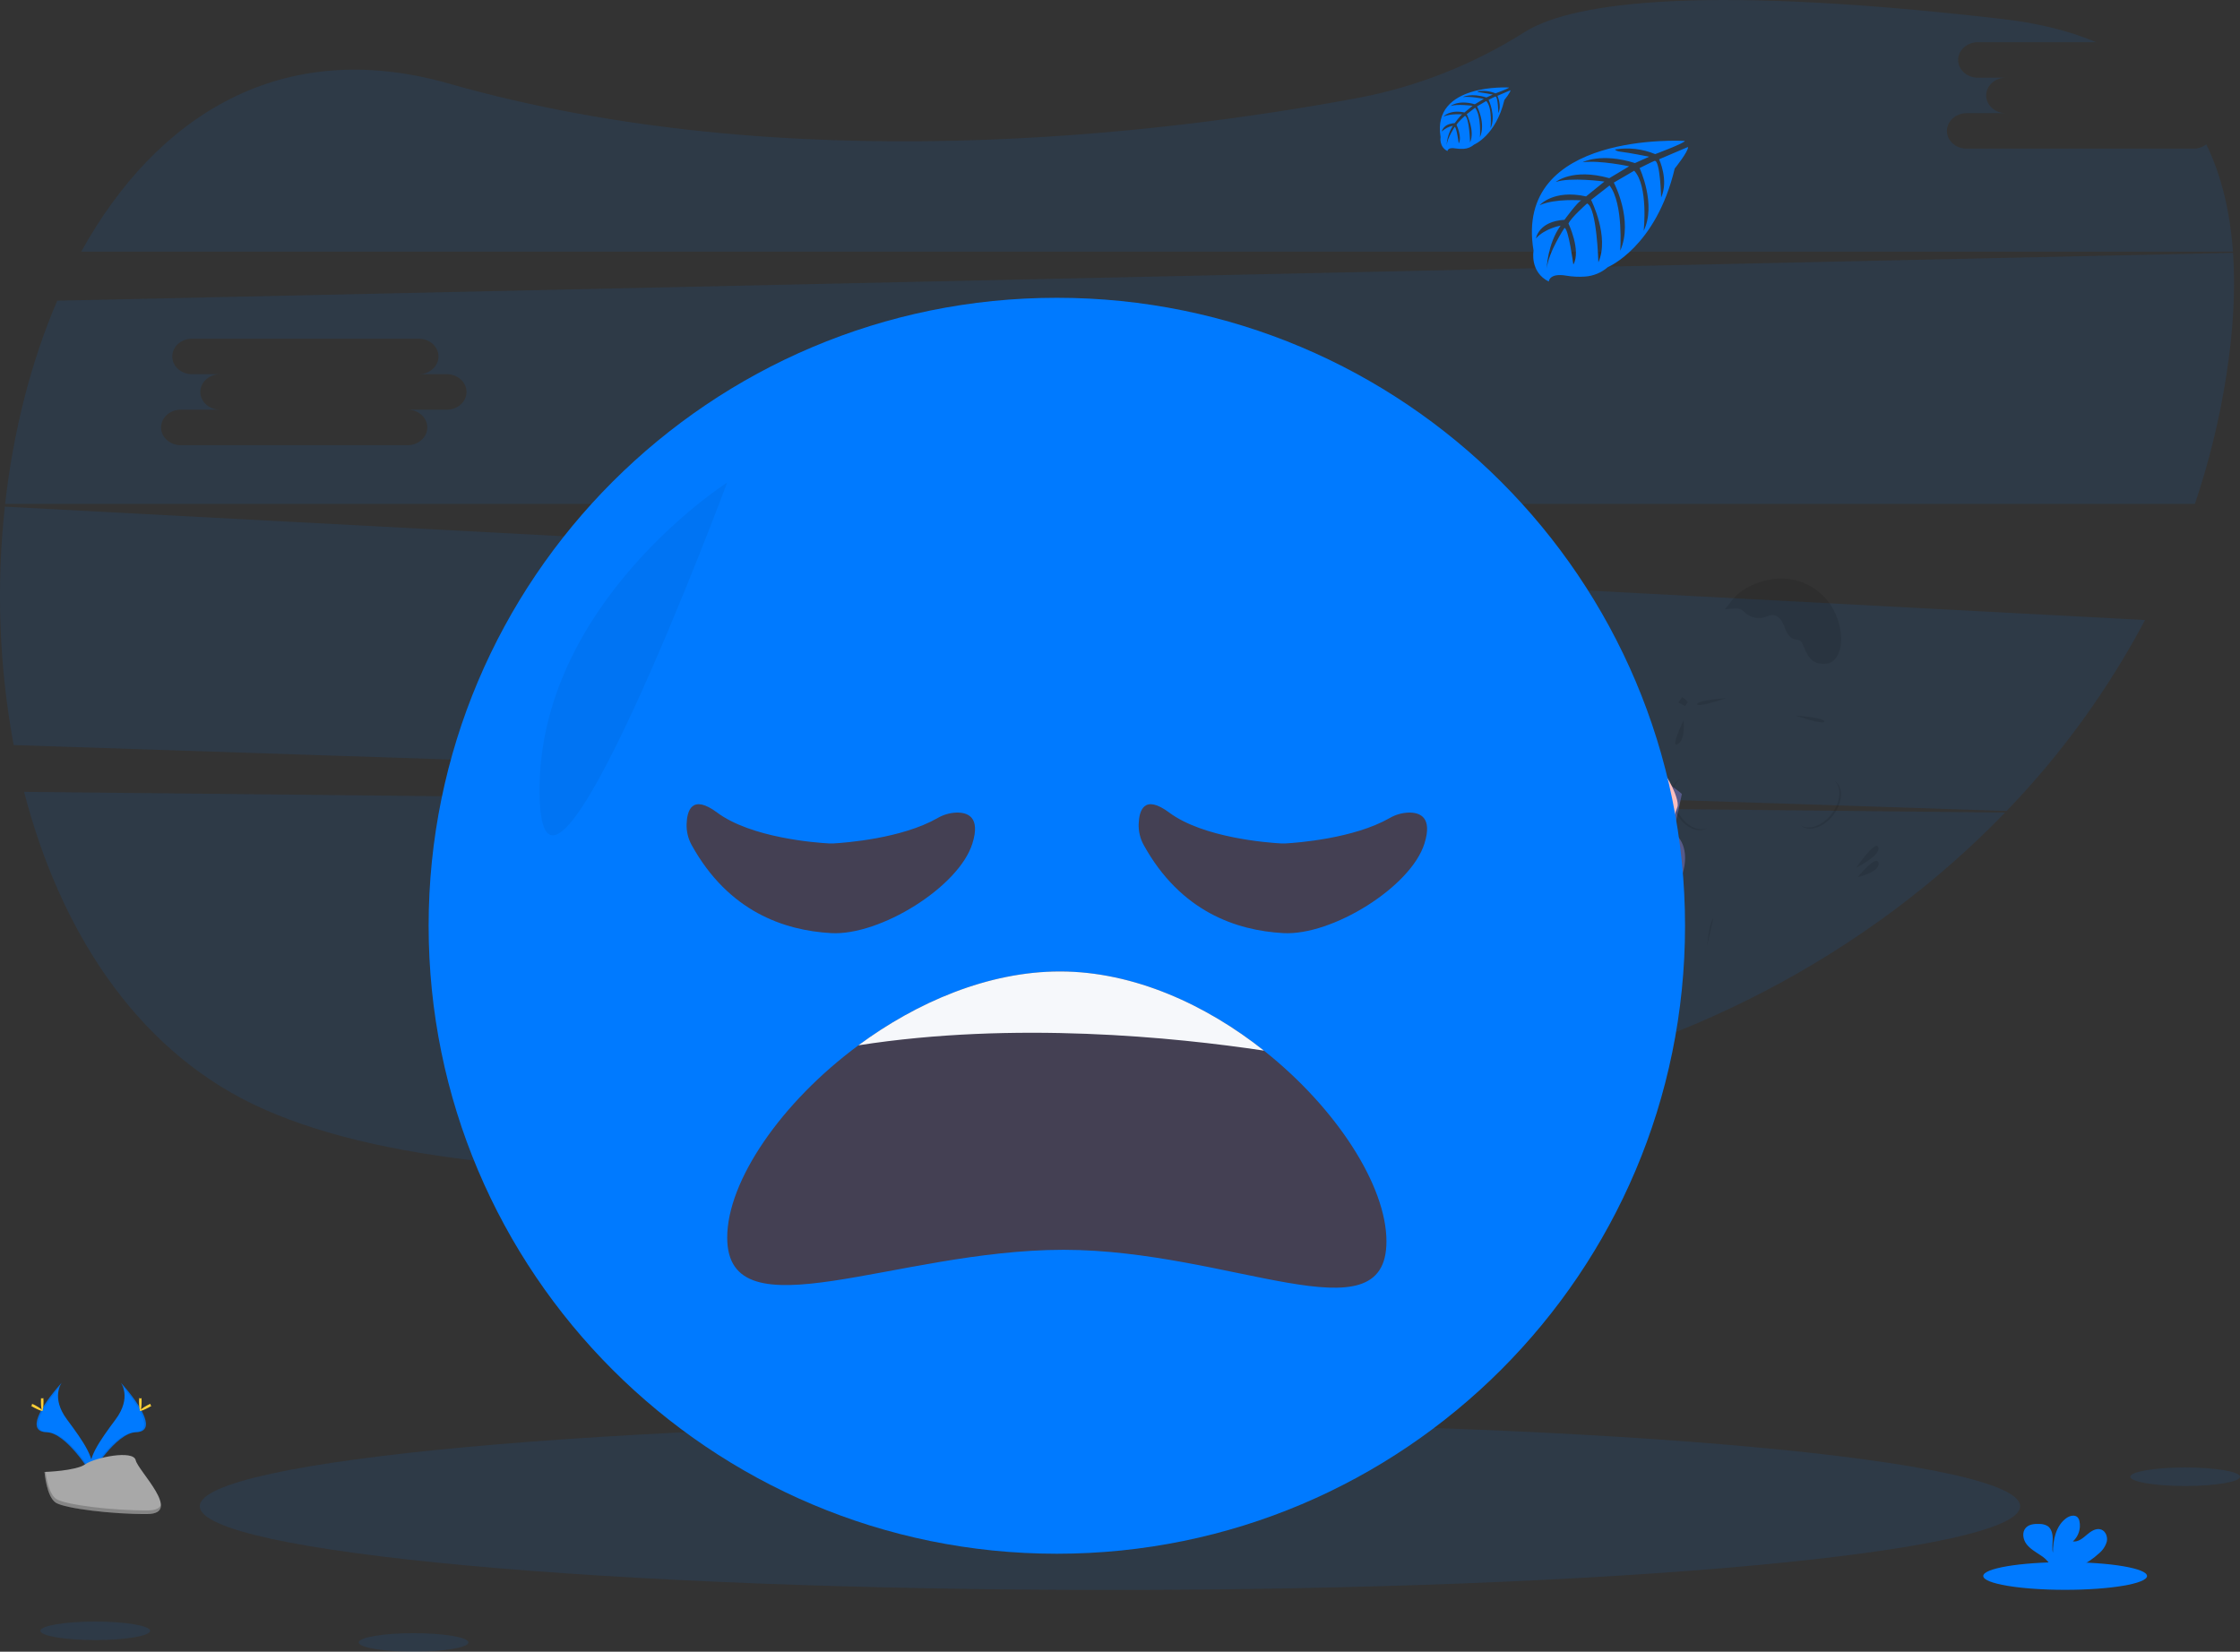 <svg width="339" height="250" viewBox="0 0 339 250" fill="none" xmlns="http://www.w3.org/2000/svg">
<rect x="0" y="0" width="339" height="250" fill="#333333" stroke="none"/>
<g clip-path="url(#clip0_3286_38674)">
<path opacity="0.1" d="M3.649 119.859C9.002 140.542 20.324 158.422 38.217 167.089C75.414 185.101 159.303 175.811 221.912 165.148C254.298 159.633 282.764 144.412 303.443 122.993L3.649 119.859Z" fill="#007AFF"/>
<path opacity="0.1" d="M331.967 22.501H297.615C295.985 22.501 294.647 21.293 294.647 19.817C294.647 18.342 295.985 17.131 297.615 17.131H303.557C301.923 17.131 300.589 15.923 300.589 14.444C300.589 12.965 301.923 11.76 303.557 11.76H299.316C297.683 11.76 296.345 10.553 296.345 9.074C296.345 7.595 297.683 6.39 299.316 6.39H317.246C313.267 4.717 308.617 3.528 303.258 2.902C254.366 -2.776 236.91 0.98 230.753 4.84C223.078 9.712 214.553 13.093 205.624 14.805C175.46 20.434 119.048 27.206 67.919 12.648C42.507 5.398 23.619 17.633 12.299 38.085H337.934C337.508 32.142 336.236 26.651 333.9 21.848C333.346 22.275 332.666 22.505 331.967 22.501V22.501Z" fill="#007AFF"/>
<path opacity="0.1" d="M0.736 76.688C-0.583 88.716 -0.135 100.874 2.068 112.773L303.674 122.752C311.976 114.144 319.03 104.413 324.63 93.846L0.736 76.688ZM120.025 102.43H114.087C115.72 102.43 117.057 103.641 117.057 105.116C117.057 106.592 115.72 107.8 114.087 107.8H79.734C78.104 107.8 76.766 106.592 76.766 105.116C76.766 103.641 78.104 102.43 79.734 102.43H85.676C84.043 102.43 82.708 101.222 82.708 99.746C82.708 98.27 84.043 97.059 85.676 97.059H81.432C79.799 97.059 78.462 95.852 78.462 94.376C78.462 92.9 79.799 91.689 81.432 91.689H115.785C117.418 91.689 118.752 92.897 118.752 94.376C118.752 95.855 117.418 97.059 115.785 97.059H120.025C121.659 97.059 122.993 98.267 122.993 99.746C122.993 101.225 121.659 102.43 120.025 102.43Z" fill="#007AFF"/>
<path opacity="0.1" d="M337.946 38.27L8.666 45.51C4.659 54.824 2.003 65.355 0.779 76.268H332.177C334.333 69.884 335.934 63.324 336.959 56.664C337.949 50.252 338.343 44.05 337.946 38.27ZM67.635 62.009H61.697C63.33 62.009 64.667 63.22 64.667 64.696C64.667 66.172 63.33 67.383 61.697 67.383H27.344C25.714 67.383 24.376 66.172 24.376 64.696C24.376 63.22 25.714 62.009 27.344 62.009H33.286C31.652 62.009 30.318 60.801 30.318 59.326C30.318 57.85 31.652 56.639 33.286 56.639H29.042C27.409 56.639 26.071 55.431 26.071 53.955C26.071 52.48 27.409 51.269 29.042 51.269H63.395C65.028 51.269 66.362 52.477 66.362 53.955C66.362 55.434 65.028 56.639 63.395 56.639H67.635C69.268 56.639 70.603 57.85 70.603 59.326C70.603 60.801 69.268 62.009 67.635 62.009Z" fill="#007AFF"/>
<path opacity="0.1" d="M167.981 240.655C244.057 240.655 305.729 234.983 305.729 227.986C305.729 220.989 244.057 215.317 167.981 215.317C91.904 215.317 30.232 220.989 30.232 227.986C30.232 234.983 91.904 240.655 167.981 240.655Z" fill="#007AFF"/>
<path d="M248.775 115.872L247.644 117.259C247.644 117.259 247.749 123.214 246.874 124.653C245.998 126.092 249.29 134.513 250.522 133.998C251.755 133.484 254.529 120.34 254.529 120.186C254.529 120.032 248.775 115.872 248.775 115.872Z" fill="#575A89"/>
<path d="M248.673 124.345C248.673 124.345 245.077 127.99 245.333 129.737C245.589 131.484 249.031 136.971 253.962 134.023C253.962 134.023 258.535 125.424 248.673 124.345Z" fill="#575A89"/>
<path opacity="0.1" d="M259.302 138.937C259.281 139.045 258.908 140.684 258.341 143.214C258.563 141.054 258.871 139.504 259.302 138.937Z" fill="black"/>
<path opacity="0.1" d="M262.643 92.108C262.875 92.09 263.108 92.114 263.33 92.179C263.657 92.342 263.952 92.563 264.199 92.832C264.601 93.168 265.082 93.397 265.596 93.496C266.11 93.596 266.641 93.564 267.139 93.402C267.491 93.245 267.864 93.141 268.246 93.094C268.834 93.094 269.343 93.525 269.648 94.019C269.953 94.511 270.11 95.097 270.372 95.624C270.634 96.151 271.053 96.65 271.63 96.779C271.906 96.79 272.178 96.853 272.431 96.964C272.586 97.09 272.705 97.255 272.776 97.442C273.257 98.48 273.639 99.706 274.665 100.214C275.043 100.389 275.454 100.479 275.87 100.476C276.293 100.507 276.717 100.431 277.103 100.255C277.482 100.043 277.796 99.73 278.009 99.352C278.65 98.292 278.724 96.979 278.573 95.75C278.385 94.199 277.832 92.715 276.961 91.418C276.043 90.106 274.794 89.062 273.34 88.391C271.886 87.721 270.28 87.448 268.686 87.601C268.13 87.663 267.579 87.766 267.038 87.909C265.078 88.433 263.155 89.412 261.965 91.055C261.677 91.464 261.361 91.854 261.019 92.219C261.558 92.167 262.101 92.121 262.643 92.108Z" fill="black"/>
<path opacity="0.1" d="M254.784 109.042C254.784 109.042 255.145 111.919 253.912 112.637C252.68 113.355 254.784 109.042 254.784 109.042Z" fill="black"/>
<path opacity="0.1" d="M280.927 131.33C280.927 131.33 283.854 127.017 284.267 128.249C284.68 129.481 280.927 131.33 280.927 131.33Z" fill="black"/>
<path opacity="0.1" d="M281.134 132.766C281.134 132.766 284.021 129.223 284.298 130.609C284.575 131.996 281.134 132.766 281.134 132.766Z" fill="black"/>
<path opacity="0.1" d="M271.737 108.311C271.737 108.311 276.072 108.589 276.1 109.205C276.128 109.821 271.737 108.311 271.737 108.311Z" fill="black"/>
<path opacity="0.1" d="M261.203 105.683C261.203 105.683 256.868 105.961 256.84 106.577C256.812 107.193 261.203 105.683 261.203 105.683Z" fill="black"/>
<path opacity="0.1" d="M277.774 118.282C277.731 118.251 277.688 118.226 277.645 118.199C278.754 119.197 278.57 121.378 277.207 123.178C275.845 124.977 273.777 125.726 272.52 124.918C272.56 124.952 272.594 124.989 272.637 125.023C273.87 125.966 276.027 125.226 277.451 123.366C278.875 121.505 279.013 119.228 277.774 118.282Z" fill="black"/>
<path opacity="0.1" d="M253.956 122.947C252.859 120.968 253 118.784 254.242 117.955C254.196 117.977 254.147 117.995 254.101 118.02C252.739 118.778 252.56 121.049 253.688 123.094C254.816 125.14 256.85 126.175 258.212 125.43C258.257 125.404 258.3 125.375 258.341 125.344C256.982 125.96 255.053 124.925 253.956 122.947Z" fill="black"/>
<path opacity="0.1" d="M255.422 106.266L255.025 106.882L254.011 106.343L254.544 105.523C254.897 105.69 255.199 105.946 255.422 106.266V106.266Z" fill="black"/>
<path d="M248.982 129.069C248.982 129.069 249.885 124.823 248.674 123.473C247.462 122.124 247.851 115.05 249.7 115.204C251.549 115.358 254.322 120.953 253.86 122.136C253.398 123.319 251.651 129.377 251.651 129.377L248.982 129.069Z" fill="#FBBEBE"/>
<path d="M250.347 132.436C251.879 132.436 253.12 131.595 253.12 130.557C253.12 129.519 251.879 128.677 250.347 128.677C248.815 128.677 247.573 129.519 247.573 130.557C247.573 131.595 248.815 132.436 250.347 132.436Z" fill="#575A89"/>
<path d="M159.941 235.174C212.448 235.174 255.013 192.618 255.013 140.123C255.013 87.628 212.448 45.073 159.941 45.073C107.434 45.073 64.868 87.628 64.868 140.123C64.868 192.618 107.434 235.174 159.941 235.174Z" fill="#007AFF"/>
<path d="M209.825 187.889C209.825 202.894 186.231 189.171 160.936 189.171C135.64 189.171 110.056 202.327 110.056 187.322C110.056 178.766 118.21 166.867 129.908 158.225C138.722 151.711 149.545 147.047 160.418 147.047C171.598 147.047 182.551 152.096 191.288 159.029C202.314 167.77 209.825 179.515 209.825 187.889Z" fill="#444053"/>
<path d="M191.285 159.022C177.839 156.998 153.521 154.53 129.909 158.218C138.723 151.705 149.546 147.04 160.418 147.04C171.596 147.04 182.548 152.09 191.285 159.022Z" fill="#F6F8FB"/>
<path opacity="0.05" d="M110.056 73.027C110.056 73.027 81.417 91.332 81.651 119.964C81.885 148.596 110.056 73.027 110.056 73.027Z" fill="black"/>
<path d="M254.976 21.33C254.976 21.33 229.027 19.768 232.087 37.946C232.087 37.946 231.471 41.157 234.392 42.617C234.392 42.617 234.439 41.271 237.052 41.727C237.983 41.883 238.93 41.928 239.872 41.862C241.145 41.776 242.355 41.276 243.317 40.439V40.439C243.317 40.439 250.612 37.429 253.45 25.508C253.45 25.508 255.549 22.908 255.466 22.242L251.086 24.109C251.086 24.109 252.581 27.267 251.395 29.892C251.395 29.892 251.253 24.226 250.411 24.346C250.242 24.374 248.137 25.44 248.137 25.44C248.137 25.44 250.71 30.943 248.753 34.939C248.753 34.939 249.49 28.161 247.317 25.838L244.236 27.637C244.236 27.637 247.243 33.319 245.203 37.956C245.203 37.956 245.727 30.844 243.588 28.075L240.793 30.253C240.793 30.253 243.619 35.854 241.897 39.699C241.897 39.699 241.672 31.421 240.189 30.795C240.189 30.795 237.745 32.952 237.372 33.836C237.372 33.836 239.308 37.9 238.109 40.044C238.109 40.044 237.373 34.529 236.768 34.498C236.768 34.498 234.334 38.153 234.078 40.661C234.078 40.661 234.186 36.933 236.177 34.15C236.177 34.15 233.822 34.554 232.451 36.082C232.451 36.082 232.83 33.497 236.765 33.272C236.765 33.272 238.778 30.499 239.317 30.333C239.317 30.333 235.388 30.003 233.006 31.06C233.006 31.06 235.101 28.623 240.035 29.729L242.809 27.48C242.809 27.48 237.638 26.771 235.443 27.554C235.443 27.554 237.967 25.397 243.551 26.968L246.556 25.172C246.556 25.172 242.146 24.223 239.517 24.556C239.517 24.556 242.291 23.062 247.434 24.682L249.592 23.718C249.592 23.718 246.359 23.083 245.413 22.985C244.467 22.886 244.417 22.621 244.417 22.621C246.47 22.287 248.576 22.532 250.498 23.327C250.498 23.327 255.053 21.617 254.976 21.33Z" fill="#007AFF"/>
<path d="M228.362 13.248C228.362 13.248 216.651 12.54 218.019 20.754C218.019 20.754 217.745 22.205 219.061 22.864C219.061 22.864 219.08 22.248 220.263 22.464C220.683 22.533 221.11 22.554 221.536 22.526C222.111 22.485 222.658 22.259 223.095 21.882V21.882C223.095 21.882 226.389 20.52 227.671 15.134C227.671 15.134 228.621 13.96 228.596 13.658L226.618 14.502C226.618 14.502 227.296 15.929 226.762 17.115C226.762 17.115 226.698 14.555 226.319 14.617C226.242 14.617 225.289 15.11 225.289 15.11C225.289 15.11 226.454 17.596 225.576 19.401C225.576 19.401 225.909 16.339 224.929 15.288L223.536 16.102C223.536 16.102 224.895 18.671 223.973 20.766C223.973 20.766 224.208 17.553 223.243 16.302L221.979 17.285C221.979 17.285 223.255 19.814 222.479 21.552C222.479 21.552 222.377 17.811 221.705 17.528C221.705 17.528 220.602 18.502 220.432 18.902C220.432 18.902 221.308 20.751 220.765 21.709C220.765 21.709 220.432 19.216 220.149 19.207C220.149 19.207 219.049 20.856 218.935 21.98C218.988 20.934 219.314 19.919 219.881 19.038C219.247 19.158 218.662 19.461 218.198 19.91C218.198 19.91 218.368 18.742 220.152 18.64C220.152 18.64 221.061 17.389 221.305 17.312C221.305 17.312 219.529 17.165 218.454 17.642C218.454 17.642 219.4 16.539 221.631 17.026L222.864 16.012C222.864 16.012 220.528 15.704 219.536 16.043C219.536 16.043 220.676 15.069 223.2 15.781L224.556 14.968C224.556 14.968 222.565 14.54 221.375 14.694C221.375 14.694 222.63 14.019 224.953 14.752L225.924 14.315C225.924 14.315 224.463 14.028 224.038 13.985C223.613 13.942 223.585 13.822 223.585 13.822C224.51 13.668 225.46 13.774 226.328 14.13C226.328 14.13 228.396 13.378 228.362 13.248Z" fill="#007AFF"/>
<path opacity="0.1" d="M330.701 224.92C335.284 224.92 339 224.293 339 223.518C339 222.744 335.284 222.116 330.701 222.116C326.117 222.116 322.401 222.744 322.401 223.518C322.401 224.293 326.117 224.92 330.701 224.92Z" fill="#007AFF"/>
<path opacity="0.1" d="M14.413 248.241C18.997 248.241 22.713 247.613 22.713 246.839C22.713 246.065 18.997 245.437 14.413 245.437C9.83 245.437 6.114 246.065 6.114 246.839C6.114 247.613 9.83 248.241 14.413 248.241Z" fill="#007AFF"/>
<path opacity="0.1" d="M62.591 250C67.174 250 70.89 249.372 70.89 248.598C70.89 247.824 67.174 247.196 62.591 247.196C58.007 247.196 54.291 247.824 54.291 248.598C54.291 249.372 58.007 250 62.591 250Z" fill="#007AFF"/>
<path d="M312.537 240.637C319.381 240.637 324.929 239.699 324.929 238.542C324.929 237.384 319.381 236.446 312.537 236.446C305.693 236.446 300.145 237.384 300.145 238.542C300.145 239.699 305.693 240.637 312.537 240.637Z" fill="#007AFF"/>
<path d="M317.659 235.119C318.225 234.657 318.637 234.035 318.842 233.335C318.993 232.629 318.691 231.779 318.017 231.52C317.258 231.23 316.448 231.757 315.835 232.287C315.221 232.817 314.516 233.421 313.711 233.31C314.125 232.936 314.434 232.46 314.609 231.93C314.784 231.401 314.819 230.835 314.71 230.287C314.675 230.061 314.579 229.848 314.432 229.671C314.01 229.221 313.249 229.412 312.744 229.767C311.141 230.894 310.694 233.07 310.685 235.029C310.525 234.324 310.66 233.587 310.657 232.872C310.654 232.158 310.454 231.332 309.844 230.953C309.465 230.751 309.04 230.651 308.611 230.663C307.89 230.636 307.089 230.706 306.595 231.233C305.979 231.89 306.142 232.986 306.676 233.698C307.209 234.41 308.016 234.872 308.759 235.368C309.357 235.723 309.866 236.209 310.25 236.789C310.295 236.87 310.332 236.956 310.361 237.044H314.876C315.886 236.531 316.823 235.883 317.659 235.119V235.119Z" fill="#007AFF"/>
<path d="M18.287 209.284C18.287 209.284 19.979 211.496 17.505 214.83C15.03 218.163 12.99 220.992 13.806 223.075C13.806 223.075 17.538 216.869 20.586 216.78C23.634 216.691 21.628 213.015 18.287 209.284Z" fill="#007AFF"/>
<path opacity="0.1" d="M18.287 209.284C18.434 209.498 18.55 209.731 18.632 209.977C21.597 213.459 23.175 216.709 20.327 216.789C17.671 216.866 14.472 221.611 13.723 222.81C13.749 222.903 13.78 222.994 13.816 223.084C13.816 223.084 17.548 216.879 20.596 216.789C23.643 216.7 21.628 213.015 18.287 209.284Z" fill="black"/>
<path d="M21.434 212.103C21.434 212.883 21.344 213.514 21.237 213.514C21.129 213.514 21.043 212.898 21.043 212.103C21.043 211.308 21.15 211.69 21.261 211.69C21.372 211.69 21.434 211.324 21.434 212.103Z" fill="#FFD037"/>
<path d="M22.5 213.034C21.816 213.406 21.221 213.631 21.169 213.536C21.116 213.44 21.631 213.064 22.315 212.692C22.999 212.319 22.728 212.59 22.78 212.692C22.832 212.793 23.196 212.661 22.5 213.034Z" fill="#FFD037"/>
<path d="M9.344 209.284C9.344 209.284 7.652 211.496 10.123 214.83C12.595 218.163 14.638 220.992 13.822 223.075C13.822 223.075 10.086 216.869 7.042 216.78C3.997 216.691 6 213.015 9.344 209.284Z" fill="#007AFF"/>
<path opacity="0.1" d="M9.344 209.284C9.195 209.497 9.079 209.73 8.999 209.977C6.034 213.459 4.453 216.709 7.304 216.789C9.957 216.866 13.159 221.611 13.905 222.81C13.88 222.903 13.85 222.994 13.815 223.084C13.815 223.084 10.08 216.879 7.036 216.789C3.991 216.7 6 213.015 9.344 209.284Z" fill="black"/>
<path d="M6.197 212.103C6.197 212.883 6.284 213.514 6.391 213.514C6.499 213.514 6.585 212.898 6.585 212.103C6.585 211.308 6.478 211.69 6.37 211.69C6.262 211.69 6.197 211.324 6.197 212.103Z" fill="#FFD037"/>
<path d="M5.116 213.034C5.8 213.406 6.397 213.631 6.45 213.536C6.502 213.44 5.988 213.064 5.304 212.692C4.62 212.319 4.888 212.59 4.838 212.692C4.789 212.793 4.432 212.661 5.116 213.034Z" fill="#FFD037"/>
<path d="M6.737 222.794C6.737 222.794 11.47 222.65 12.9 221.633C14.33 220.616 20.183 219.405 20.537 221.017C20.891 222.628 27.65 229.12 22.306 229.163C16.962 229.206 9.889 228.328 8.466 227.462C7.042 226.596 6.737 222.794 6.737 222.794Z" fill="#A8A8A8"/>
<path opacity="0.2" d="M22.395 228.611C17.052 228.654 9.979 227.776 8.555 226.911C7.47 226.251 7.039 223.882 6.894 222.788H6.737C6.737 222.788 7.045 226.606 8.46 227.471C9.874 228.337 16.956 229.215 22.3 229.172C23.841 229.172 24.374 228.608 24.346 227.798C24.13 228.294 23.545 228.602 22.395 228.611Z" fill="black"/>
<path d="M126.14 127.66C127.949 127.559 136.464 126.918 141.872 123.834C142.741 123.323 143.722 123.034 144.729 122.993C146.448 122.943 148.427 123.661 147.16 127.679C145.108 134.251 133.191 141.645 125.794 141.236C118.682 140.841 110.244 137.976 104.672 127.901C104.138 126.932 103.875 125.836 103.911 124.73C103.976 122.697 104.715 120.149 108.534 122.99C113.692 126.826 123.48 127.553 125.443 127.66C125.675 127.673 125.908 127.673 126.14 127.66V127.66Z" fill="#444053"/>
<path d="M194.555 127.66C196.364 127.559 204.879 126.918 210.287 123.834C211.156 123.323 212.137 123.034 213.144 122.993C214.864 122.943 216.842 123.661 215.575 127.679C213.523 134.251 201.606 141.645 194.21 141.236C187.097 140.841 178.659 137.976 173.087 127.901C172.553 126.932 172.29 125.836 172.326 124.73C172.391 122.697 173.13 120.149 176.949 122.99C182.107 126.826 191.895 127.553 193.858 127.66C194.09 127.673 194.323 127.673 194.555 127.66V127.66Z" fill="#444053"/>
</g>
<defs>
<clipPath id="clip0_3286_38674">
<rect width="339" height="250" fill="white"/>
</clipPath>
</defs>
</svg>
